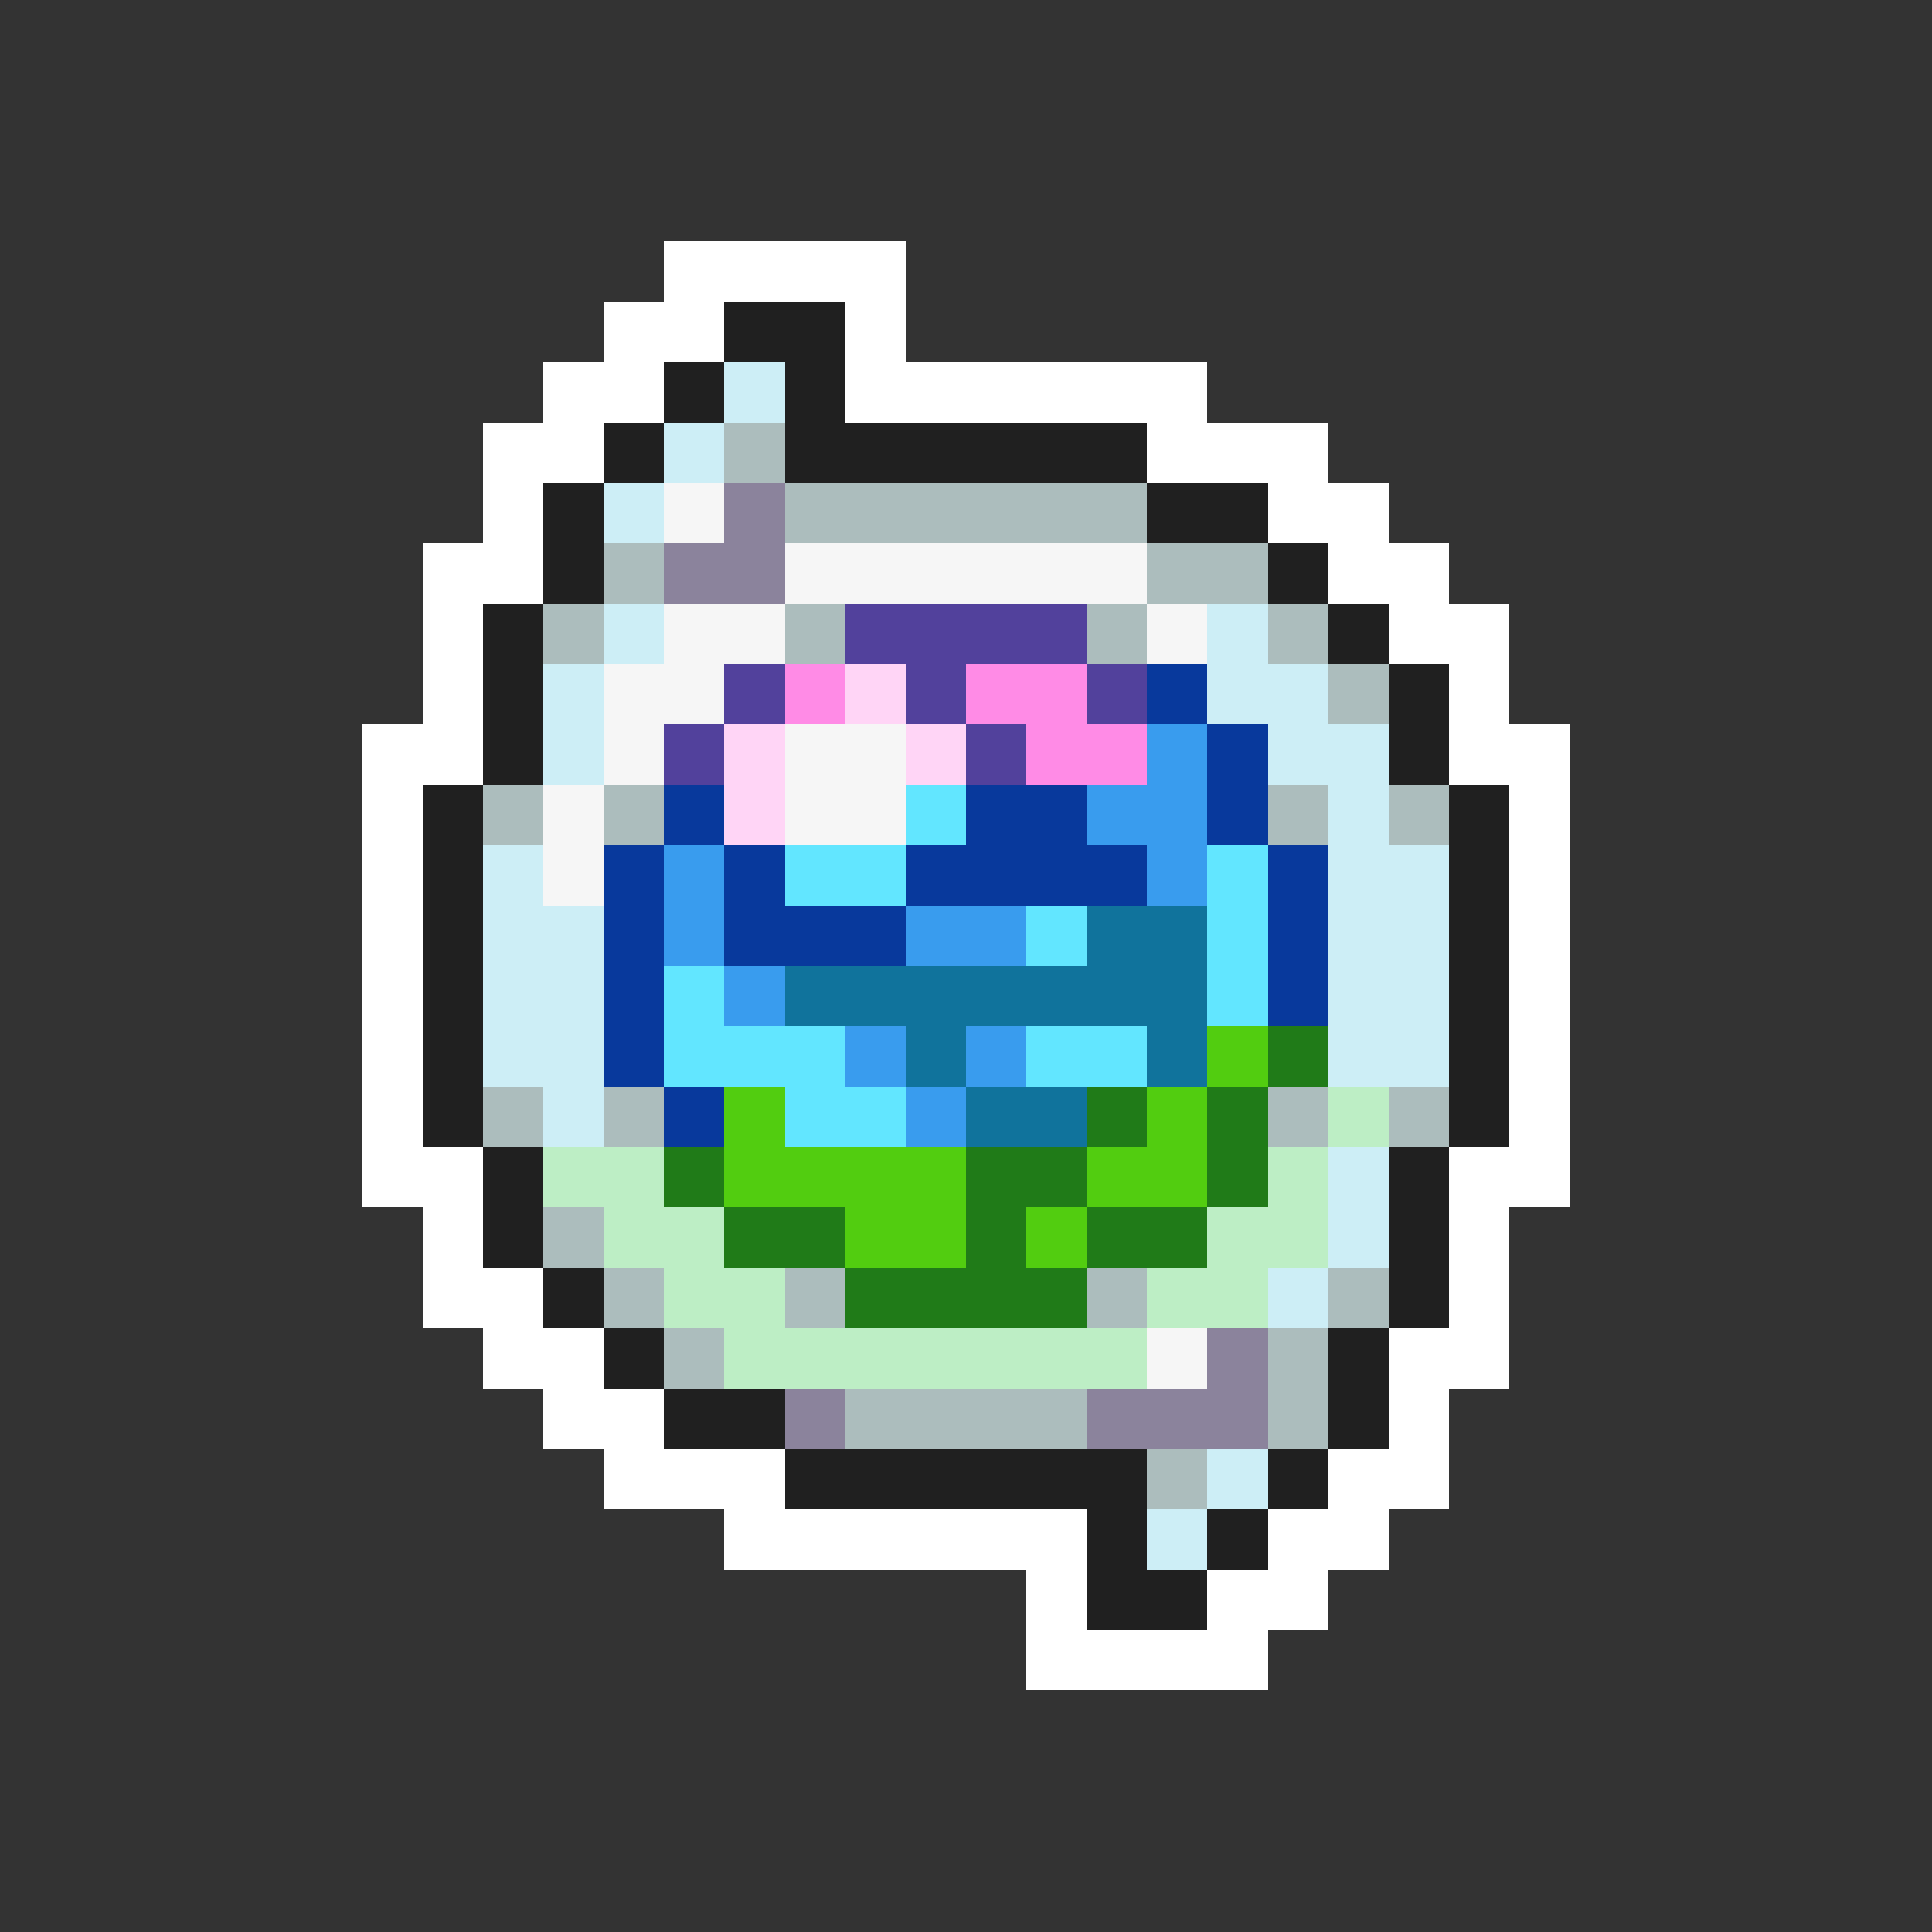 <svg xmlns="http://www.w3.org/2000/svg" viewBox="0 -0.5 32 32" shape-rendering="crispEdges">
<rect x="0" y="-0.5" width="32" height="32" fill="#333333" stroke="none"/>
<path stroke="#ffffff" d="M11 4h4M10 5h2M14 5h1M9 6h2M14 6h6M8 7h2M19 7h3M8 8h1M21 8h2M7 9h2M22 9h2M7 10h1M23 10h2M7 11h1M24 11h1M6 12h2M24 12h2M6 13h1M25 13h1M6 14h1M25 14h1M6 15h1M25 15h1M6 16h1M25 16h1M6 17h1M25 17h1M6 18h1M25 18h1M6 19h2M24 19h2M7 20h1M24 20h1M7 21h2M24 21h1M8 22h2M23 22h2M9 23h2M23 23h1M10 24h3M22 24h2M12 25h6M21 25h2M17 26h1M20 26h2M17 27h4" />
<path stroke="#202020" d="M12 5h2M11 6h1M13 6h1M10 7h1M13 7h6M9 8h1M19 8h2M9 9h1M21 9h1M8 10h1M22 10h1M8 11h1M23 11h1M8 12h1M23 12h1M7 13h1M24 13h1M7 14h1M24 14h1M7 15h1M24 15h1M7 16h1M24 16h1M7 17h1M24 17h1M7 18h1M24 18h1M8 19h1M23 19h1M8 20h1M23 20h1M9 21h1M23 21h1M10 22h1M22 22h1M11 23h2M22 23h1M13 24h6M21 24h1M18 25h1M20 25h1M18 26h2" />
<path stroke="#cdeef6" d="M12 6h1M11 7h1M10 8h1M10 10h1M20 10h1M9 11h1M20 11h2M9 12h1M21 12h2M22 13h1M8 14h1M22 14h2M8 15h2M22 15h2M8 16h2M22 16h2M8 17h2M22 17h2M9 18h1M22 19h1M22 20h1M21 21h1M20 24h1M19 25h1" />
<path stroke="#acbdbd" d="M12 7h1M13 8h6M10 9h1M19 9h2M9 10h1M13 10h1M18 10h1M21 10h1M22 11h1M8 13h1M10 13h1M21 13h1M23 13h1M8 18h1M10 18h1M21 18h1M23 18h1M9 20h1M10 21h1M13 21h1M18 21h1M22 21h1M11 22h1M21 22h1M14 23h4M21 23h1M19 24h1" />
<path stroke="#f6f6f6" d="M11 8h1M13 9h6M11 10h2M19 10h1M10 11h2M10 12h1M13 12h2M9 13h1M13 13h2M9 14h1M19 22h1" />
<path stroke="#8b839c" d="M12 8h1M11 9h2M20 22h1M13 23h1M18 23h3" />
<path stroke="#52419c" d="M14 10h4M12 11h1M15 11h1M18 11h1M11 12h1M16 12h1" />
<path stroke="#ff8be6" d="M13 11h1M16 11h2M17 12h2" />
<path stroke="#ffd5f6" d="M14 11h1M12 12h1M15 12h1M12 13h1" />
<path stroke="#08399c" d="M19 11h1M20 12h1M11 13h1M16 13h2M20 13h1M10 14h1M12 14h1M15 14h4M21 14h1M10 15h1M12 15h3M21 15h1M10 16h1M21 16h1M10 17h1M11 18h1" />
<path stroke="#399cee" d="M19 12h1M18 13h2M11 14h1M19 14h1M11 15h1M15 15h2M12 16h1M14 17h1M16 17h1M15 18h1" />
<path stroke="#62e6ff" d="M15 13h1M13 14h2M20 14h1M17 15h1M20 15h1M11 16h1M20 16h1M11 17h3M17 17h2M13 18h2" />
<path stroke="#10739c" d="M18 15h2M13 16h7M15 17h1M19 17h1M16 18h2" />
<path stroke="#52cd10" d="M20 17h1M12 18h1M19 18h1M12 19h4M18 19h2M14 20h2M17 20h1" />
<path stroke="#207b18" d="M21 17h1M18 18h1M20 18h1M11 19h1M16 19h2M20 19h1M12 20h2M16 20h1M18 20h2M14 21h4" />
<path stroke="#bdeec5" d="M22 18h1M9 19h2M21 19h1M10 20h2M20 20h2M11 21h2M19 21h2M12 22h7" />
</svg>